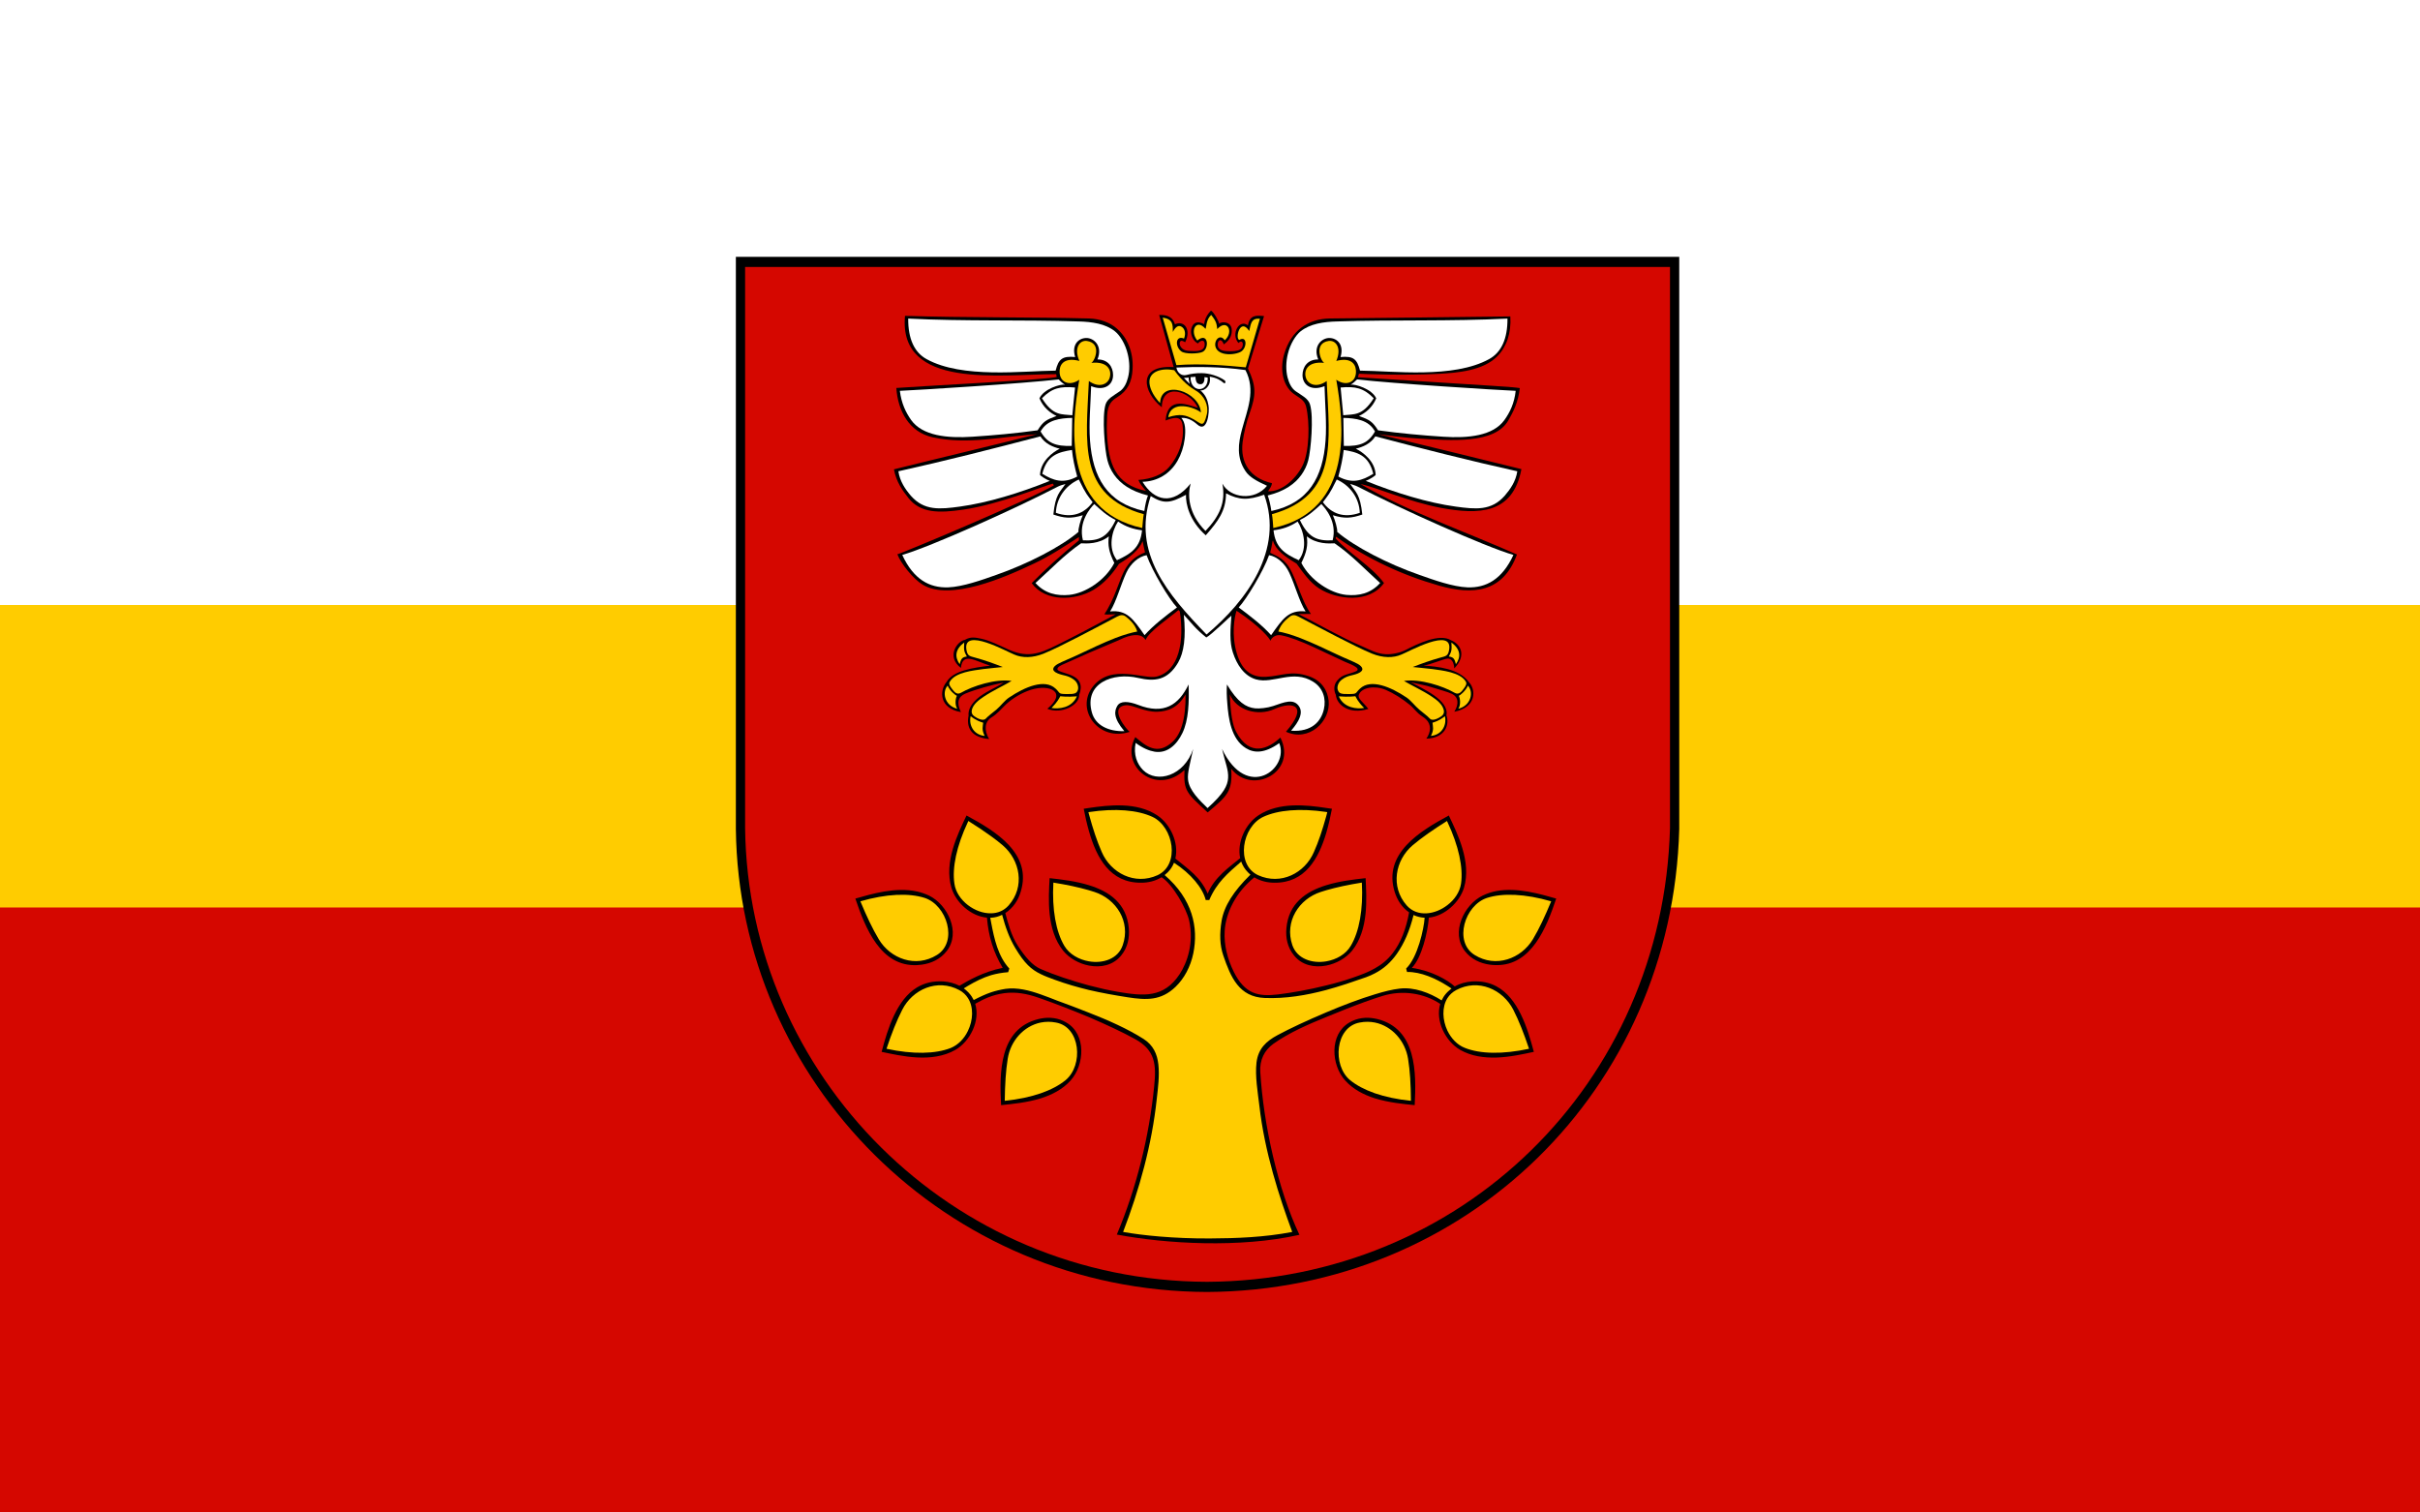 <?xml version="1.0" encoding="UTF-8" standalone="no"?>
<!-- Created with Inkscape (http://www.inkscape.org/) -->
<svg
   xmlns:dc="http://purl.org/dc/elements/1.1/"
   xmlns:cc="http://web.resource.org/cc/"
   xmlns:rdf="http://www.w3.org/1999/02/22-rdf-syntax-ns#"
   xmlns:svg="http://www.w3.org/2000/svg"
   xmlns="http://www.w3.org/2000/svg"
   xmlns:sodipodi="http://sodipodi.sourceforge.net/DTD/sodipodi-0.dtd"
   xmlns:inkscape="http://www.inkscape.org/namespaces/inkscape"
   height="500"
   width="800"
   id="svg2"
   sodipodi:version="0.32"
   inkscape:version="0.45.1"
   version="1.0"
   sodipodi:docbase="C:\Users\Mistrz\Desktop"
   sodipodi:docname="POL powiat limanowski flag.svg"
   inkscape:output_extension="org.inkscape.output.svg.inkscape">
  <rect width="100%" height="100%" fill="#333333" stroke="none"/>
  <defs
     id="defs4">
    <marker
       orient="auto"
       markerHeight="3"
       markerWidth="4"
       markerUnits="strokeWidth"
       refY="5"
       refX="10"
       viewBox="0 0 10 10"
       id="ArrowStart">
      <path
         id="path2178"
         d="M 10,0 L 0,5 L 10,10 L 10,0 z " />
    </marker>
    <marker
       orient="auto"
       markerHeight="3"
       markerWidth="4"
       markerUnits="strokeWidth"
       refY="5"
       refX="0"
       viewBox="0 0 10 10"
       id="ArrowEnd">
      <path
         id="path2175"
         d="M 0,0 L 10,5 L 0,10 L 0,0 z " />
    </marker>
    <marker
       markerUnits="strokeWidth"
       refX="0"
       refY="5"
       markerWidth="4"
       markerHeight="3"
       orient="auto"
       viewBox="0 0 10 10"
       id="marker2364">
      <path
         d="M 0,0 L 10,5 L 0,10 L 0,0 z "
         id="path7" />
    </marker>
    <marker
       markerUnits="strokeWidth"
       refX="10"
       refY="5"
       markerWidth="4"
       markerHeight="3"
       orient="auto"
       viewBox="0 0 10 10"
       id="marker2361">
      <path
         d="M 10,0 L 0,5 L 10,10 L 10,0 z "
         id="path10" />
    </marker>
  </defs>
  <sodipodi:namedview
     id="base"
     pagecolor="#ffffff"
     bordercolor="#666666"
     borderopacity="1.0"
     inkscape:pageopacity="0.0"
     inkscape:pageshadow="2"
     inkscape:cx="375"
     inkscape:cy="520"
     inkscape:zoom="0.35"
     inkscape:document-units="px"
     inkscape:current-layer="layer1" />
  <g
     inkscape:groupmode="layer"
     inkscape:label="Warstwa 1"
     id="layer1"
     transform="translate(0,-552.362)">
    <g
       id="g2380">
      <rect
         id="rect10394"
         style="fill:#d50700;fill-opacity:1;fill-rule:nonzero;stroke-width:1;stroke-linecap:butt;stroke-linejoin:miter;stroke-miterlimit:4;stroke-dasharray:none;stroke-dashoffset:0;stroke-opacity:1"
         y="802.362"
         x="0"
         height="250"
         width="800" />
      <rect
         id="rect10396"
         style="fill:#ffffff;fill-opacity:1;fill-rule:nonzero;stroke-width:1;stroke-linecap:butt;stroke-linejoin:miter;stroke-miterlimit:4;stroke-dasharray:none;stroke-dashoffset:0;stroke-opacity:1"
         y="552.362"
         x="0"
         height="250"
         width="800" />
      <rect
         id="rect10398"
         style="fill:#ffcc00;fill-opacity:1;fill-rule:nonzero;stroke-width:1;stroke-linecap:butt;stroke-linejoin:miter;stroke-miterlimit:4;stroke-dasharray:none;stroke-dashoffset:0;stroke-opacity:1"
         y="752.362"
         x="0"
         height="100"
         width="800" />
      <g
         transform="matrix(0.524,0,0,0.524,243.261,637.271)"
         id="g2293">
        <g
           id="g2180" />
        <g
           id="g2182" />
        <g
           id="g2184">
          <path
             style="fill:#000000;fill-rule:evenodd;stroke:none"
             d="M 0,0 L 595.152,0 L 595.152,361.08 C 590.688,525.456 460.8,652.176 297.288,653.04 C 132.192,652.536 1.872,520.056 0,361.08 L 0,0 z "
             id="path2186" />
          <path
             style="fill:#d50700;fill-rule:evenodd;stroke:none"
             d="M 5.832,6.408 L 589.32,6.408 L 589.32,360.36 C 584.928,521.568 457.632,645.768 297.288,646.632 C 135.432,646.128 7.632,516.24 5.832,360.36 L 5.832,6.408 z "
             id="path2188" />
          <path
             style="fill:#000000;fill-rule:evenodd;stroke:none"
             d="M 479.808,505.152 L 479.808,460.224 C 493.56,467.568 499.392,486.432 503.424,501.552 C 496.944,502.92 488.52,504.864 479.808,505.152 L 479.808,505.152 z M 479.808,446.832 L 479.808,400.104 C 493.128,397.656 507.6,402.048 517.536,404.856 C 511.344,423.216 501.984,447.048 479.808,446.832 z M 479.808,400.104 L 479.808,446.832 C 478.44,446.832 477.072,446.76 475.632,446.544 C 469.728,445.752 463.896,443.16 459.864,437.904 C 450.936,426.312 459.288,408.744 471.096,402.984 C 473.904,401.616 476.856,400.68 479.808,400.104 L 479.808,400.104 z M 479.808,460.224 C 475.488,457.92 470.448,456.768 464.4,457.128 C 460.656,457.416 456.912,458.352 453.528,460.296 C 448.992,456.264 439.344,450.504 426.456,448.56 C 432.648,442.296 436.464,426.168 437.184,416.88 C 447.12,415.872 456.552,407.304 459.36,398.016 C 464.184,381.672 455.184,363.888 449.784,352.44 C 431.712,362.232 408.024,376.416 415.656,400.752 C 417.24,405.72 420.12,410.4 424.728,413.568 C 422.856,423.936 419.544,432.648 414.288,439.416 C 410.976,443.664 407.232,446.616 403.056,448.92 L 403.056,467.856 C 404.64,467.352 406.224,466.848 407.736,466.344 C 420.624,462.312 434.232,464.544 444.384,471.312 C 441.144,481.896 447.624,494.928 456.984,500.328 C 463.968,504.288 471.96,505.368 479.808,505.152 L 479.808,460.224 L 479.808,460.224 z M 403.056,530.856 L 403.056,480.528 C 403.632,480.672 404.208,480.744 404.784,480.888 C 429.48,487.08 429.336,514.656 428.256,535.176 C 421.2,534.456 411.912,533.592 403.056,530.856 z M 403.056,448.92 L 403.056,467.856 C 394.992,470.592 386.352,473.904 378.144,477.288 C 376.272,478.008 374.328,478.8 372.456,479.592 L 372.456,459.648 C 378.432,458.208 384.408,456.48 389.88,454.536 C 394.632,452.88 399.024,451.224 403.056,448.92 L 403.056,448.92 z M 403.056,480.528 C 397.8,479.52 392.112,480.024 386.928,483.12 C 374.328,490.536 375.552,509.904 384.408,519.624 C 389.448,525.24 396.144,528.624 403.056,530.856 L 403.056,480.528 L 403.056,480.528 z M 372.456,447.12 L 372.456,396.432 C 380.52,393.912 389.448,392.832 397.296,391.968 C 397.872,404.64 399.384,424.512 388.728,437.76 C 384.912,442.44 378.792,445.896 372.456,447.12 L 372.456,447.12 z M 372.456,363.456 L 372.456,347.688 C 373.68,347.832 374.904,348.048 376.056,348.192 C 375.12,353.088 373.968,358.272 372.456,363.456 z M 372.456,347.688 L 372.456,363.456 C 367.632,379.656 359.064,395.064 339.768,394.848 C 335.448,394.848 330.984,393.84 327.096,391.464 C 315.36,400.896 309.024,413.928 308.376,425.376 C 307.872,434.088 310.104,442.944 314.136,451.08 C 321.192,465.192 329.616,466.776 342,465.336 C 350.424,464.328 361.44,462.384 372.456,459.648 L 372.456,479.592 C 360.936,484.272 348.984,489.456 339.048,496.512 C 333.432,500.544 330.336,506.736 330.84,514.368 C 332.928,547.56 341.856,588.096 355.536,616.968 C 318.024,625.464 271.224,622.656 240.336,616.824 C 252.864,587.088 260.712,554.976 263.88,523.512 C 265.32,509.688 264.672,500.544 251.856,493.488 C 243.864,489.096 233.568,484.272 222.768,479.664 L 222.768,459.648 C 229.104,461.304 235.368,462.744 240.912,463.68 C 257.184,466.416 269.928,467.712 279.936,452.592 C 284.76,445.248 289.08,432.792 285.984,418.752 C 284.256,411.12 275.544,395.712 268.56,391.392 C 264.6,393.84 260.136,394.848 255.744,394.848 C 236.016,395.064 227.52,379.008 222.768,362.376 L 222.768,347.688 C 235.224,345.888 252.792,343.728 265.752,352.296 C 274.104,357.768 279.576,369.576 277.272,379.584 C 285.192,386.136 293.256,391.32 297.648,401.76 C 301.968,391.248 311.544,384.84 318.168,379.368 C 316.008,369.432 321.48,357.696 329.76,352.296 C 342.648,343.8 360,345.816 372.456,347.688 L 372.456,347.688 z M 372.456,396.432 C 359.568,400.392 348.696,407.952 347.328,423.576 C 346.752,429.48 347.976,435.744 352.224,440.856 C 357.192,446.976 365.04,448.56 372.456,447.12 L 372.456,396.432 L 372.456,396.432 z M 222.768,447.12 C 230.184,448.56 237.96,446.976 243,440.856 C 247.248,435.744 248.4,429.48 247.896,423.576 C 246.528,407.952 235.656,400.392 222.768,396.432 L 222.768,447.12 z M 222.768,347.688 L 222.768,362.376 C 221.4,357.552 220.32,352.728 219.456,348.192 C 220.464,348.048 221.616,347.904 222.768,347.688 L 222.768,347.688 z M 222.768,396.432 L 222.768,447.12 C 216.36,445.896 210.312,442.44 206.496,437.76 C 195.84,424.512 197.28,404.64 197.928,391.968 C 205.776,392.832 214.704,393.912 222.768,396.432 L 222.768,396.432 z M 222.768,459.648 L 222.768,479.664 C 212.616,475.416 202.032,471.312 192.456,467.928 L 192.456,449.352 C 200.808,453.024 211.896,456.696 222.768,459.648 L 222.768,459.648 z M 192.456,530.856 C 199.44,528.624 206.136,525.24 211.176,519.624 C 219.96,509.904 221.256,490.536 208.584,483.12 C 203.472,480.024 197.784,479.52 192.456,480.528 L 192.456,530.856 z M 114.336,446.832 C 115.344,446.76 116.28,446.688 117.288,446.544 C 123.192,445.752 129.024,443.16 133.056,437.904 C 142.056,426.312 133.704,408.744 121.896,402.984 C 119.448,401.832 116.928,400.968 114.336,400.392 L 114.336,446.832 L 114.336,446.832 z M 192.456,449.352 L 192.456,467.928 C 191.808,467.712 191.232,467.496 190.584,467.28 C 183.816,464.976 176.904,463.536 169.272,464.544 C 161.424,465.624 156.024,468.432 150.984,471.24 C 154.296,481.824 147.816,494.928 138.456,500.328 C 131.112,504.504 122.544,505.512 114.336,505.08 L 114.336,460.872 C 118.944,458.136 124.416,456.696 131.04,457.128 C 134.424,457.416 137.88,458.208 141.048,459.864 C 146.304,456.768 156.024,451.008 168.336,448.56 C 162.576,438.912 159.408,428.976 158.4,416.88 C 148.32,416.016 138.744,407.376 136.008,398.016 C 131.184,381.672 140.112,363.888 145.512,352.44 C 163.656,362.232 187.272,376.416 179.64,400.752 C 178.056,405.936 174.96,410.76 169.992,414 C 171.72,420.48 173.808,428.328 177.84,434.52 C 182.592,441.864 187.056,446.976 192.24,449.28 C 192.312,449.28 192.384,449.352 192.456,449.352 L 192.456,449.352 z M 192.456,480.528 C 191.88,480.672 191.304,480.744 190.8,480.888 C 166.104,487.08 166.248,514.656 167.328,535.176 C 174.312,534.456 183.6,533.592 192.456,530.856 L 192.456,480.528 z M 75.384,404.856 C 81.72,423.504 91.296,447.912 114.336,446.832 L 114.336,400.392 C 100.728,397.368 85.608,401.976 75.384,404.856 L 75.384,404.856 z M 114.336,460.872 L 114.336,505.08 C 106.128,504.648 98.136,502.848 91.944,501.552 C 95.832,486.864 101.448,468.648 114.336,460.872 z "
             id="path2190" />
          <path
             style="fill:#000000;fill-rule:evenodd;stroke:none"
             d="M 190.008,111.888 C 167.904,113.328 146.376,118.728 124.128,113.832 C 109.296,110.52 102.24,97.272 101.232,82.728 C 109.08,82.008 200.16,77.256 202.464,75.744 C 202.248,75.528 202.248,74.232 202.032,74.016 C 166.968,74.016 102.456,83.88 106.704,37.224 C 144.36,38.448 187.992,37.944 222.912,38.88 C 229.68,39.096 236.088,41.4 240.48,45.36 C 246.672,50.76 250.92,59.688 250.272,70.848 C 249.84,78.84 247.248,84.456 240.48,88.632 C 237.456,90.504 234.576,92.736 234.216,100.152 C 234.072,103.68 233.928,107.208 234.072,110.736 C 234.936,130.536 239.328,143.712 258.768,147.672 C 256.968,145.584 254.952,143.352 253.944,140.76 C 262.224,140.184 269.424,137.304 273.456,132.48 C 279.144,125.856 283.248,115.704 281.736,105.696 C 280.8,99.648 275.184,101.736 271.08,103.248 C 272.448,86.76 286.416,94.104 291.456,95.184 C 286.56,84.6 268.992,78.912 268.704,94.896 C 256.608,85.248 253.152,68.112 276.192,69.552 C 273.24,58.68 270,47.448 267.048,36.648 C 269.856,36.648 275.256,36.576 276.984,42.552 C 282.744,39.816 287.496,45.792 283.464,53.856 C 281.016,52.416 280.44,52.92 280.08,54 C 279.576,55.8 281.304,58.968 285.12,59.256 C 287.352,59.4 291.312,59.832 293.76,58.68 C 295.056,58.032 295.848,56.88 295.776,55.08 C 295.704,51.624 292.68,52.92 291.528,54.648 C 288.72,53.352 287.064,49.752 287.136,46.944 C 287.352,42.912 289.872,39.456 295.416,42.48 C 295.56,42.192 295.56,38.088 299.736,33.912 C 301.464,34.704 305.136,41.328 304.776,42.192 C 306.792,40.464 312.552,40.968 312.84,45.864 C 312.984,48.672 312.408,52.056 307.8,55.224 C 306.432,51.192 304.056,52.272 303.984,55.224 C 303.912,57.744 305.64,58.968 308.16,59.328 C 310.032,59.616 312.768,59.616 314.712,59.4 C 317.016,59.112 319.536,58.608 319.824,55.512 C 319.968,53.496 318.744,52.632 317.088,54.36 C 312.048,48.744 317.664,38.88 323.064,43.272 C 324.216,36.648 328.104,36.864 333.216,37.368 L 323.064,70.488 C 328.464,81.864 328.104,87.192 324.144,98.568 C 322.128,104.184 320.472,111.024 319.68,117 C 318.168,129.6 324.144,139.608 338.184,142.776 C 338.184,144.288 336.816,146.304 335.736,147.888 C 344.232,148.32 352.944,140.472 357.264,132.192 C 362.016,123.192 362.088,104.184 359.784,94.608 C 358.56,89.352 353.808,88.416 350.352,85.104 C 344.592,79.416 343.296,69.984 346.032,60.984 C 350.424,46.44 361.008,39.096 374.688,38.88 C 411.48,38.448 451.944,38.088 488.592,37.584 C 489.24,48.168 486.216,56.808 480.312,62.784 C 471.528,71.712 455.616,73.152 443.592,73.8 C 421.632,74.952 395.64,73.944 393.048,73.728 C 393.048,74.376 392.472,75.312 392.472,75.96 C 488.376,82.08 489.24,82.008 494.568,82.8 C 493.56,91.728 490.392,97.848 487.368,103.104 C 478.8,118.368 450.576,115.848 430.704,114.624 C 421.344,114.12 412.488,112.752 405.36,111.888 C 433.224,118.656 467.712,127.008 495.576,133.92 C 490.176,162.648 468.216,162.648 445.032,158.4 C 424.44,154.584 403.272,145.08 394.056,143.352 C 423.504,160.56 462.744,174.384 492.768,187.776 C 483.84,212.112 464.688,213.408 443.664,207.432 C 419.976,200.664 398.592,190.584 378.576,176.544 C 378.504,176.904 378.504,177.336 378.432,177.696 C 386.928,187.2 400.824,194.976 408.888,205.776 C 399.6,218.808 379.224,216.432 367.92,209.16 C 362.16,205.416 357.84,199.224 353.736,193.536 C 346.248,189.072 340.488,184.896 338.832,178.992 C 338.256,179.64 338.544,181.08 337.104,186.624 C 339.408,188.064 345.096,189.504 348.984,195.768 C 351.936,200.52 353.88,206.496 356.04,211.824 C 357.912,216.504 359.856,221.184 362.808,225.288 C 360.792,225.288 356.904,225.288 354.96,225.36 C 366.984,231.48 382.248,240.264 395.136,245.736 C 399.816,247.752 404.208,250.416 410.04,250.704 C 413.784,250.92 419.112,249.768 422.352,248.112 C 429.624,244.368 443.808,237.24 451.224,241.92 C 456.552,243.936 461.592,250.92 453.24,259.632 C 453.024,255.6 451.296,253.224 448.92,253.44 C 445.896,253.8 438.84,257.112 433.872,257.832 C 442.368,258.552 456.192,259.488 462.6,268.488 C 466.848,272.952 467.496,284.184 453.24,286.992 C 456.48,281.88 455.688,277.56 451.728,275.688 C 448.632,274.248 444.312,273.24 439.632,271.728 C 435.456,270.288 429.84,269.424 425.736,268.344 C 433.008,272.304 450.216,279.576 448.272,289.296 C 450.36,294.84 447.696,303.624 435.6,303.984 C 438.552,299.736 438.84,295.056 435.384,291.744 C 434.232,290.592 432.216,289.512 430.776,288.216 C 428.688,286.344 427.104,284.256 425.304,282.744 C 420.48,278.784 414.864,275.256 409.968,273.168 C 403.056,270.288 394.848,271.584 393.048,276.192 C 392.04,278.64 395.64,280.8 399.024,285.192 C 386.712,289.008 379.08,282.528 378.504,276.336 C 377.136,273.528 377.136,270 379.296,267.408 C 382.68,263.088 387,263.448 391.248,261.432 C 395.352,259.488 386.064,256.32 384.048,255.384 C 372.384,250.2 355.32,240.912 344.016,238.752 C 340.848,238.176 338.328,239.76 337.176,242.208 C 337.248,241.272 330.912,233.136 315.864,223.272 C 314.568,226.944 312.48,238.392 316.08,250.344 C 319.752,262.512 326.88,265.32 334.368,264.96 C 344.232,264.456 350.136,260.712 361.296,264.528 C 369.72,267.336 373.248,273.6 373.968,280.008 C 375.336,293.04 361.512,306.288 347.04,299.592 C 361.08,283.536 352.224,279.792 339.624,285.336 C 329.328,289.944 315.864,286.2 311.616,276.048 C 312.048,288.288 313.416,295.56 315.576,299.592 C 324.432,316.224 336.312,310.032 343.512,303.264 C 354.384,325.152 325.656,339.84 312.48,322.92 C 313.488,337.248 310.032,340.056 297.648,350.496 C 284.328,338.256 282.384,336.888 283.032,323.712 C 265.176,340.416 241.992,321.336 252,302.976 C 258.768,308.664 265.896,314.856 275.616,305.856 C 280.584,301.176 283.968,291.816 283.68,276.048 C 279,284.4 272.592,286.776 265.824,286.992 C 257.4,287.136 250.272,282.456 246.024,282.888 C 234.432,284.112 247.32,299.16 248.472,299.664 C 228.888,306.144 213.984,285.624 225.144,271.224 C 236.664,256.32 257.472,266.76 265.392,264.816 C 279.72,261.288 282.96,242.28 280.08,223.704 C 279.792,223.488 279.432,222.984 279.216,222.84 C 274.104,227.304 260.424,236.448 258.48,241.704 C 256.248,237.96 251.496,237.744 244.872,240.336 C 243.648,240.84 242.424,241.488 241.056,242.064 C 229.032,247.032 217.656,252 205.776,257.4 C 203.328,258.48 202.104,259.992 203.328,260.856 C 207,263.52 221.472,263.376 216.576,276.408 C 216.792,282.888 205.344,288.792 196.488,285.12 C 209.304,274.536 198,269.424 186.264,273.096 C 180.936,274.752 174.816,278.208 170.352,282.384 C 167.328,285.264 165.096,288.216 161.136,290.664 C 156.96,293.256 156.456,298.728 159.768,304.2 C 148.392,303.264 145.296,296.784 146.808,289.512 C 146.376,285.48 148.752,281.952 152.064,278.928 C 156.816,274.536 164.592,271.584 168.912,268.56 C 161.424,270.072 151.344,272.808 144.792,275.544 C 140.328,277.416 139.032,281.16 141.984,287.208 C 128.448,284.904 128.16,273.888 132.984,268.128 C 137.088,261.072 149.544,259.2 160.416,257.904 C 151.488,255.24 142.92,248.904 141.984,259.344 C 132.336,252 139.968,242.208 144.504,241.632 C 148.104,239.472 151.128,240.12 155.16,240.984 C 160.488,242.208 165.672,244.872 170.496,247.032 C 183.312,253.296 190.944,250.776 202.752,244.8 C 211.248,240.624 223.344,234.36 239.616,225.504 C 237.6,225.504 234.144,225.864 232.488,225.504 C 235.224,221.472 237.96,215.784 240.192,209.88 C 244.368,199.008 246.6,190.872 258.12,186.48 C 257.544,184.104 257.112,181.728 256.608,179.352 C 254.448,184.896 248.544,189.648 241.704,193.68 C 237.24,200.52 232.056,206.28 225.576,210.096 C 213.984,216.936 195.336,217.872 186.624,205.848 C 195.192,197.064 205.2,188.064 216.432,178.848 C 216.432,178.128 216.36,177.408 216.432,176.76 C 207.144,182.808 197.784,188.928 188.28,193.392 C 169.848,202.176 135.144,217.44 117.792,206.784 C 111.888,203.184 104.184,193.608 101.88,187.632 C 102.888,187.848 185.472,153.216 200.664,144.144 L 199.944,143.064 C 194.688,144.288 167.04,156.024 143.424,159.48 C 128.088,161.712 116.496,161.784 108.864,152.136 C 105.192,147.456 101.232,142.128 99.72,134.064 C 127.152,127.224 161.64,119.088 190.008,111.888 z "
             id="path2192" />
          <path
             style="fill:#ffffff;fill-rule:evenodd;stroke:none"
             d="M 297.576,347.76 C 292.68,343.008 285.912,336.6 285.264,329.76 C 284.832,325.512 286.344,320.544 288.504,310.464 C 282.888,327.384 265.68,332.496 256.896,323.784 C 253.08,319.896 250.704,313.992 252.216,306.648 C 256.824,310.032 260.784,311.616 264.168,312.192 C 272.088,313.488 278.136,307.872 281.664,300.528 C 285.696,292.32 285.984,280.584 285.624,269.784 C 279.36,282.672 270.144,289.008 253.8,282.672 C 247.608,280.296 242.496,280.008 240.624,283.32 C 238.824,286.416 237.888,290.736 245.088,299.232 C 234.936,299.52 226.872,295.488 224.64,287.568 C 219.384,268.92 237.96,261.936 253.872,265.68 C 264.024,267.984 272.304,267.408 279,255.96 C 282.672,249.624 284.04,240.048 282.6,225.792 C 287.496,231.12 290.016,234.72 296.784,240.12 C 299.664,238.752 312.264,226.44 312.624,226.368 C 311.976,234.792 311.328,243 313.56,249.624 C 316.008,257.184 320.544,264.312 328.032,266.544 C 338.976,269.712 351.432,259.92 364.32,268.128 C 370.44,272.016 372.528,278.784 370.944,285.48 C 369.216,293.112 363.24,299.88 350.28,298.944 C 352.008,296.784 359.064,289.152 355.32,283.608 C 351.792,278.352 345.96,281.016 338.904,283.392 C 335.232,284.616 330.192,285.12 327.528,284.832 C 321.768,284.184 316.584,281.016 309.816,269.784 C 309.528,273.096 309.672,277.488 310.032,281.592 C 310.752,291.456 312.552,304.344 321.768,309.96 C 326.88,313.128 333.504,313.416 342.792,306.792 C 349.344,322.776 322.632,343.728 306.72,310.464 C 308.736,319.248 310.896,323.64 310.536,328.824 C 310.248,333.576 307.8,338.616 297.576,347.76 z "
             id="path2194" />
          <path
             style="fill:#ffffff;fill-rule:evenodd;stroke:none"
             d="M 309.24,149.184 C 317.448,153.504 323.208,153.648 333.288,150.048 C 345.888,184.824 322.344,217.008 296.928,238.248 C 272.52,212.976 249.84,186.768 261.72,150.912 C 270.216,156.168 274.248,155.304 283.968,150.12 C 283.752,155.88 286.128,166.536 296.424,175.68 C 304.416,166.608 309.096,160.272 309.24,149.184 z "
             id="path2196" />
          <path
             style="fill:#ffffff;fill-rule:evenodd;stroke:none"
             d="M 298.152,93.672 C 297.576,90.36 296.496,87.192 293.04,84.24 C 295.416,84.672 300.096,81.576 298.944,75.6 C 303.336,76.248 306,77.976 307.656,79.488 C 308.304,80.064 309.456,79.56 308.52,78.048 C 304.776,75.24 298.512,73.368 293.832,73.368 C 290.376,73.296 286.992,73.8 284.256,74.52 C 280.944,75.384 278.424,72.864 277.92,69.84 C 290.664,69.264 306.216,69.264 321.48,71.424 C 328.176,84.312 322.56,96.696 319.32,108.792 C 316.872,117.792 315.792,126.648 321.48,135.144 C 324.072,139.104 328.824,141.552 335.088,144.432 C 327.384,154.152 311.832,152.352 306.936,143.064 C 309.168,155.16 305.064,163.584 296.28,172.944 C 285.048,161.712 284.976,149.76 286.92,142.992 C 275.616,157.104 263.952,154.08 256.536,141.912 C 266.04,141.696 273.96,136.8 278.64,128.664 C 280.944,124.632 282.528,119.88 283.176,114.84 C 283.824,109.368 283.68,104.544 281.016,101.592 C 285.552,101.304 289.08,103.968 291.096,105.768 C 297.504,111.528 298.944,97.56 298.152,93.672 z "
             id="path2198" />
          <path
             style="fill:#ffcc00;fill-rule:evenodd;stroke:none"
             d="M 288.288,102.24 C 283.896,99.864 280.296,98.784 272.808,101.16 C 274.536,90.072 289.368,94.752 293.4,98.208 C 292.536,84.816 268.056,76.896 267.624,92.232 C 262.656,86.976 260.712,81.864 260.928,78.336 C 261.288,72.576 268.056,69.912 276.552,71.496 C 281.808,78.768 286.704,82.368 289.944,84.24 C 295.704,87.48 298.368,93.888 297.144,99.288 C 294.912,108.432 293.904,105.264 288.288,102.24 z "
             id="path2200" />
          <g
             id="g2202">
            <path
               style="fill:#ffcc00;fill-rule:evenodd;stroke:none"
               d="M 148.104,289.8 C 152.064,292.824 154.512,293.4 156.024,293.904 C 155.808,296.424 154.944,298.152 156.96,302.256 C 148.824,301.32 147.024,293.976 148.104,289.8 z "
               id="path2204" />
            <path
               style="fill:#ffcc00;fill-rule:evenodd;stroke:none"
               d="M 148.968,285.48 C 149.904,282.24 153.072,279.648 156.384,277.488 C 162.288,273.528 169.344,270.36 173.952,267.552 C 163.872,266.04 149.256,270.792 141.984,275.04 C 139.104,276.696 137.448,273.96 135.936,272.016 C 134.784,270.432 134.208,269.28 135,267.984 C 138.456,262.008 149.976,260.928 156.096,260.064 C 161.064,259.416 166.248,259.056 168.408,258.768 C 162.864,256.608 157.392,254.592 151.056,252.864 C 147.528,251.856 146.088,251.928 145.44,247.752 C 143.208,233.496 171,249.12 175.68,250.92 C 180.72,253.152 187.272,253.08 194.112,250.344 C 204.912,245.952 227.376,233.856 240.552,226.944 C 242.784,225.792 244.368,225.648 246.168,227.088 C 247.104,227.952 251.64,231.048 253.224,236.376 C 250.272,236.88 245.16,238.248 239.4,240.48 C 231.84,243.432 223.056,247.608 215.784,251.064 C 211.104,253.296 206.352,255.096 203.256,256.752 C 200.088,258.48 198.504,260.928 203.04,262.8 C 206.64,264.312 209.448,263.88 213.264,266.76 C 215.712,268.56 216.36,271.656 215.712,273.384 C 214.92,275.4 213.912,275.904 208.728,275.832 C 203.04,275.76 204.912,275.328 201.672,272.376 C 194.904,266.04 182.448,271.224 172.296,278.064 C 169.416,280.008 167.184,283.248 164.304,285.696 C 162.144,287.496 159.264,289.584 157.68,291.312 C 156.024,293.184 152.064,291.024 150.48,289.872 C 149.112,288.936 148.392,287.64 148.968,285.48 z "
               id="path2206" />
            <path
               style="fill:#ffcc00;fill-rule:evenodd;stroke:none"
               d="M 133.632,270.504 C 134.856,273.744 138.744,276.768 139.464,276.984 C 138.672,277.992 137.952,282.672 139.68,285.12 C 131.4,282.96 130.032,274.32 133.632,270.504 z "
               id="path2208" />
            <path
               style="fill:#ffcc00;fill-rule:evenodd;stroke:none"
               d="M 199.152,284.616 C 203.184,280.512 203.976,278.352 204.696,277.2 C 205.56,277.272 208.656,277.776 215.136,277.272 C 211.896,284.76 203.544,285.336 199.152,284.616 z "
               id="path2210" />
            <path
               style="fill:#ffcc00;fill-rule:evenodd;stroke:none"
               d="M 141.192,256.968 C 137.952,252.36 138.312,247.608 144.072,243.288 C 143.712,248.544 144.072,248.976 145.728,252.144 C 142.416,252.504 141.984,254.088 141.192,256.968 z "
               id="path2212" />
            <path
               style="fill:#ffffff;fill-rule:evenodd;stroke:none"
               d="M 236.088,223.704 C 240.048,217.512 242.784,206.928 246.312,199.296 C 249.048,193.392 254.088,189.072 259.128,188.208 C 262.728,198.36 273.384,216.072 278.28,221.184 C 271.512,226.224 263.448,232.344 257.832,238.68 C 250.56,228.312 246.672,222.624 236.088,223.704 z "
               id="path2214" />
            <path
               style="fill:#ffffff;fill-rule:evenodd;stroke:none"
               d="M 189,205.776 C 198.36,197.352 207.36,187.848 217.8,180.72 C 221.256,180.936 229.248,181.224 235.296,176.328 C 234.576,182.088 235.368,186.264 238.752,193.104 C 233.136,204.048 220.464,212.256 210.312,213.264 C 202.536,213.984 195.048,212.472 189,205.776 z "
               id="path2216" />
            <path
               style="fill:#ffffff;fill-rule:evenodd;stroke:none"
               d="M 104.976,188.064 C 122.832,182.88 176.328,158.904 203.04,145.008 C 204.696,144.144 206.424,143.784 207.936,143.28 C 204.408,148.608 201.6,149.688 200.304,162.576 C 207.072,164.88 211.392,165.312 218.88,163.008 C 217.512,165.744 215.856,171.792 216.144,173.52 C 205.272,182.808 184.248,193.68 164.232,200.664 C 155.304,203.832 143.208,208.152 133.992,208.512 C 122.184,208.944 112.104,203.544 104.976,188.064 z "
               id="path2218" />
            <path
               style="fill:#ffffff;fill-rule:evenodd;stroke:none"
               d="M 240.408,191.376 C 234.504,183.744 237.24,172.8 241.128,166.968 C 245.664,170.136 250.776,171.864 256.248,172.512 C 255.168,183.168 249.696,187.2 240.408,191.376 z "
               id="path2220" />
            <path
               style="fill:#ffffff;fill-rule:evenodd;stroke:none"
               d="M 218.952,178.848 C 215.928,167.112 223.704,158.4 226.08,155.952 C 230.544,159.912 233.712,163.08 239.616,166.032 C 234.504,176.832 229.32,179.352 218.952,178.848 z "
               id="path2222" />
            <path
               style="fill:#ffcc00;fill-rule:evenodd;stroke:none"
               d="M 216.648,77.544 C 210.24,82.008 203.688,79.056 204.264,71.496 C 204.624,66.96 208.152,63.432 216.72,65.664 C 213.12,57.528 216.864,52.416 221.472,53.064 C 230.904,54.432 226.656,65.448 224.28,66.888 C 235.008,65.736 237.456,72 235.656,76.752 C 234.216,80.496 229.104,82.872 222.696,78.336 C 221.04,116.928 215.28,150.624 257.328,162.36 C 256.824,165.024 256.68,168.408 256.392,171.072 C 205.056,159.912 212.04,104.688 216.648,77.544 z "
               id="path2224" />
            <path
               style="fill:#ffffff;fill-rule:evenodd;stroke:none"
               d="M 201.888,161.496 C 202.248,152.28 207.792,144.36 216.36,140.472 C 221.112,150.264 221.688,150.12 225.072,154.8 C 219.744,162.072 211.968,165.024 201.888,161.496 z "
               id="path2226" />
            <path
               style="fill:#ffffff;fill-rule:evenodd;stroke:none"
               d="M 120.312,64.512 C 112.536,60.264 108.648,51.624 108.72,38.952 C 144.144,40.752 180.432,39.6 216.072,40.752 C 224.784,40.968 233.136,42.192 239.112,46.944 C 242.28,49.464 245.736,54.936 247.248,61.416 C 248.4,66.24 248.616,71.496 247.392,76.104 C 246.528,79.56 245.016,82.872 242.208,84.816 C 238.464,87.48 234.36,89.352 233.208,93.168 C 230.904,100.944 232.704,121.896 234.432,128.448 C 235.296,131.688 236.664,134.712 238.608,137.448 C 242.64,143.136 249.048,147.816 259.992,150.552 C 259.056,152.712 258.192,156.672 257.688,160.344 C 234.072,155.304 225.144,138.96 223.416,115.848 C 222.624,105.048 223.776,93.024 224.136,81.576 C 232.344,84.888 238.032,80.928 237.96,74.52 C 237.96,69.552 234.936,64.656 228.096,64.728 C 231.624,56.448 226.008,51.12 221.04,51.192 C 216.072,51.264 211.68,55.512 214.056,63.216 C 205.92,62.424 203.544,64.512 201.744,71.784 C 181.224,71.928 142.848,76.968 120.312,64.512 z "
               id="path2228" />
            <path
               style="fill:#ffffff;fill-rule:evenodd;stroke:none"
               d="M 110.448,150.768 C 106.848,146.592 103.464,141.624 102.528,135.288 C 132.12,128.736 162,121.104 192.096,113.256 C 195.12,117.936 199.944,119.952 204.336,121.032 C 200.088,123.12 192.24,128.808 191.88,137.52 C 191.952,138.024 195.624,140.472 198.072,141.336 C 179.424,148.896 158.832,155.16 141.48,157.536 C 128.52,159.336 118.8,160.2 110.448,150.768 z "
               id="path2230" />
            <path
               style="fill:#ffffff;fill-rule:evenodd;stroke:none"
               d="M 193.32,136.872 C 196.272,124.92 203.688,123.192 212.04,121.824 C 212.544,127.08 213.768,132.768 215.352,138.6 C 206.712,143.28 200.448,141.264 193.32,136.872 z "
               id="path2232" />
            <path
               style="fill:#ffffff;fill-rule:evenodd;stroke:none"
               d="M 192.24,110.16 C 196.344,102.744 204.48,101.808 212.184,101.592 C 212.184,107.568 211.896,113.256 211.896,119.304 C 201.816,119.52 196.632,117.72 192.24,110.16 z "
               id="path2234" />
            <path
               style="fill:#ffffff;fill-rule:evenodd;stroke:none"
               d="M 191.52,89.28 C 193.968,95.112 198.432,98.568 202.32,100.368 C 195.696,102.816 193.896,103.824 190.368,109.44 C 176.184,111.384 162.72,112.608 149.328,113.472 C 133.344,114.552 117.72,112.896 110.592,102.96 C 107.208,98.136 104.4,92.376 103.464,84.528 C 114.048,84.096 181.296,79.92 203.616,77.328 C 203.904,77.688 206.568,80.208 207.648,80.64 C 204.84,80.136 194.184,83.304 191.52,89.28 z "
               id="path2236" />
            <path
               style="fill:#ffffff;fill-rule:evenodd;stroke:none"
               d="M 193.104,89.208 C 199.44,82.728 204.696,81.576 213.984,82.44 C 213.408,88.488 212.76,94.104 212.256,99.936 C 205.632,99.144 200.232,100.656 193.104,89.208 z "
               id="path2238" />
          </g>
          <path
             style="fill:#ffffff;fill-rule:evenodd;stroke:none"
             d="M 286.848,75.888 C 287.712,75.816 289.008,75.744 289.944,75.672 C 290.16,79.56 291.312,80.208 292.896,80.352 C 294.696,80.496 295.776,79.056 295.632,75.888 C 296.136,75.96 297.216,76.104 297.648,76.176 C 298.368,85.824 286.632,85.968 286.848,75.888 z "
             id="path2240" />
          <path
             style="fill:#ffffff;fill-rule:evenodd;stroke:none"
             d="M 286.344,80.208 C 285.768,79.56 283.176,77.04 282.672,76.392 C 283.68,76.32 284.688,76.248 285.696,76.176 C 285.48,77.256 286.2,79.344 286.344,80.208 z "
             id="path2242" />
          <path
             style="fill:#ffcc00;fill-rule:evenodd;stroke:none"
             d="M 277.92,68.328 L 269.28,38.304 C 275.832,39.384 275.616,42.624 275.688,47.376 C 277.488,43.92 279.144,43.344 280.44,43.776 C 282.816,44.496 284.256,47.664 282.744,51.552 C 277.2,49.248 276.984,56.736 281.088,59.688 C 283.608,61.488 291.744,61.128 294.264,60.048 C 298.8,58.176 298.224,46.944 291.096,52.776 C 286.128,46.728 290.448,38.592 296.28,45.432 C 296.928,44.496 296.568,39.6 299.88,36.648 C 303.552,41.184 303.264,42.84 303.696,45.576 C 309.888,38.808 314.424,47.16 308.448,52.632 C 304.128,46.224 297.792,58.392 307.512,60.984 C 311.112,61.92 315.504,61.344 318.24,60.048 C 322.704,57.888 322.704,49.32 317.592,52.416 C 314.784,51.48 318.168,38.016 323.856,46.8 C 325.008,41.904 325.08,38.664 330.624,39.024 L 321.696,69.696 C 309.168,68.544 293.832,67.104 277.92,68.328 z "
             id="path2244" />
          <g
             id="g2246">
            <path
               style="fill:#ffcc00;fill-rule:evenodd;stroke:none"
               d="M 447.336,289.8 C 443.448,292.824 441,293.4 439.488,293.904 C 439.704,296.424 440.568,298.152 438.48,302.256 C 446.616,301.32 448.416,293.976 447.336,289.8 z "
               id="path2248" />
            <path
               style="fill:#ffcc00;fill-rule:evenodd;stroke:none"
               d="M 446.472,285.48 C 445.536,282.24 442.44,279.648 439.128,277.488 C 433.224,273.528 426.168,270.36 421.488,267.552 C 431.64,266.04 446.184,270.792 453.456,275.04 C 456.336,276.696 458.064,273.96 459.504,272.016 C 460.656,270.432 461.232,269.28 460.512,267.984 C 456.984,262.008 445.464,260.928 439.416,260.064 C 434.376,259.416 429.264,259.056 427.032,258.768 C 432.576,256.608 438.12,254.592 444.384,252.864 C 447.912,251.856 449.352,251.928 450,247.752 C 452.232,233.496 424.512,249.12 419.832,250.92 C 414.792,253.152 408.168,253.08 401.4,250.344 C 390.6,245.952 368.136,233.856 354.888,226.944 C 352.656,225.792 351.144,225.648 349.344,227.088 C 348.336,227.952 343.872,231.048 342.216,236.376 C 345.24,236.88 350.352,238.248 356.04,240.48 C 363.672,243.432 372.384,247.608 379.728,251.064 C 384.408,253.296 389.16,255.096 392.256,256.752 C 395.352,258.48 396.936,260.928 392.472,262.8 C 388.872,264.312 386.064,263.88 382.248,266.76 C 379.8,268.56 379.08,271.656 379.8,273.384 C 380.592,275.4 381.528,275.904 386.712,275.832 C 392.4,275.76 390.528,275.328 393.768,272.376 C 400.536,266.04 413.064,271.224 423.216,278.064 C 426.024,280.008 428.328,283.248 431.208,285.696 C 433.296,287.496 436.248,289.584 437.832,291.312 C 439.488,293.184 443.376,291.024 445.032,289.872 C 446.328,288.936 447.12,287.64 446.472,285.48 z "
               id="path2250" />
            <path
               style="fill:#ffcc00;fill-rule:evenodd;stroke:none"
               d="M 461.808,270.504 C 460.584,273.744 456.696,276.768 456.048,276.984 C 456.84,277.992 457.56,282.672 455.76,285.12 C 464.112,282.96 465.48,274.32 461.808,270.504 z "
               id="path2252" />
            <path
               style="fill:#ffcc00;fill-rule:evenodd;stroke:none"
               d="M 396.36,284.616 C 392.256,280.512 391.536,278.352 390.816,277.2 C 389.88,277.272 386.856,277.776 380.376,277.272 C 383.616,284.76 391.968,285.336 396.36,284.616 z "
               id="path2254" />
            <path
               style="fill:#ffcc00;fill-rule:evenodd;stroke:none"
               d="M 454.248,256.968 C 457.56,252.36 457.2,247.608 451.44,243.288 C 451.728,248.544 451.44,248.976 449.784,252.144 C 453.024,252.504 453.528,254.088 454.248,256.968 z "
               id="path2256" />
            <path
               style="fill:#ffffff;fill-rule:evenodd;stroke:none"
               d="M 359.424,223.704 C 355.464,217.512 352.728,206.928 349.128,199.296 C 346.392,193.392 341.424,189.072 336.384,188.208 C 332.784,198.36 322.056,216.072 317.232,221.184 C 324,226.224 332.064,232.344 337.68,238.68 C 344.952,228.312 348.768,222.624 359.424,223.704 z "
               id="path2258" />
            <path
               style="fill:#ffffff;fill-rule:evenodd;stroke:none"
               d="M 406.44,205.776 C 397.152,197.352 388.152,187.848 377.712,180.72 C 374.184,180.936 366.264,181.224 360.216,176.328 C 360.936,182.088 360.144,186.264 356.76,193.104 C 362.376,204.048 375.048,212.256 385.128,213.264 C 392.976,213.984 400.392,212.472 406.44,205.776 z "
               id="path2260" />
            <path
               style="fill:#ffffff;fill-rule:evenodd;stroke:none"
               d="M 490.536,188.064 C 472.68,182.88 419.184,158.904 392.4,145.008 C 390.744,144.144 389.016,143.784 387.576,143.28 C 391.104,148.608 393.84,149.688 395.208,162.576 C 388.44,164.88 384.12,165.312 376.632,163.008 C 377.928,165.744 379.656,171.792 379.368,173.52 C 390.24,182.808 411.192,193.68 431.28,200.664 C 440.208,203.832 452.304,208.152 461.52,208.512 C 473.256,208.944 483.408,203.544 490.536,188.064 z "
               id="path2262" />
            <path
               style="fill:#ffffff;fill-rule:evenodd;stroke:none"
               d="M 355.104,191.376 C 361.008,183.744 358.2,172.8 354.384,166.968 C 349.776,170.136 344.736,171.864 339.192,172.512 C 340.344,183.168 345.816,187.2 355.104,191.376 z "
               id="path2264" />
            <path
               style="fill:#ffffff;fill-rule:evenodd;stroke:none"
               d="M 376.488,178.848 C 379.512,167.112 371.736,158.4 369.36,155.952 C 364.968,159.912 361.728,163.08 355.824,166.032 C 361.008,176.832 366.192,179.352 376.488,178.848 z "
               id="path2266" />
            <path
               style="fill:#ffcc00;fill-rule:evenodd;stroke:none"
               d="M 378.792,77.544 C 385.2,82.008 391.824,79.056 391.176,71.496 C 390.816,66.96 387.36,63.432 378.792,65.664 C 382.32,57.528 378.576,52.416 373.968,53.064 C 364.608,54.432 368.784,65.448 371.16,66.888 C 360.432,65.736 357.984,72 359.784,76.752 C 361.224,80.496 366.408,82.872 372.744,78.336 C 374.472,116.928 380.16,150.624 338.184,162.36 C 338.688,165.024 338.832,168.408 339.048,171.072 C 390.456,159.912 383.472,104.688 378.792,77.544 z "
               id="path2268" />
            <path
               style="fill:#ffffff;fill-rule:evenodd;stroke:none"
               d="M 393.624,161.496 C 393.264,152.28 387.72,144.36 379.08,140.472 C 374.328,150.264 373.752,150.12 370.368,154.8 C 375.696,162.072 383.544,165.024 393.624,161.496 z "
               id="path2270" />
            <path
               style="fill:#ffffff;fill-rule:evenodd;stroke:none"
               d="M 475.2,64.512 C 482.976,60.264 486.864,51.624 486.792,38.952 C 451.296,40.752 415.08,39.6 379.368,40.752 C 370.728,40.968 362.376,42.192 356.328,46.944 C 353.16,49.464 349.704,54.936 348.192,61.416 C 347.04,66.24 346.896,71.496 348.048,76.104 C 348.984,79.56 350.424,82.872 353.232,84.816 C 357.048,87.48 361.152,89.352 362.232,93.168 C 364.608,100.944 362.808,121.896 361.08,128.448 C 360.216,131.688 358.776,134.712 356.832,137.448 C 352.8,143.136 346.392,147.816 335.52,150.552 C 336.384,152.712 337.32,156.672 337.824,160.344 C 361.44,155.304 370.368,138.96 372.024,115.848 C 372.816,105.048 371.664,93.024 371.376,81.576 C 363.096,84.888 357.48,80.928 357.48,74.52 C 357.552,69.552 360.576,64.656 367.416,64.728 C 363.888,56.448 369.504,51.12 374.472,51.192 C 379.44,51.264 383.832,55.512 381.456,63.216 C 389.592,62.424 391.896,64.512 393.768,71.784 C 414.288,71.928 452.592,76.968 475.2,64.512 z "
               id="path2272" />
            <path
               style="fill:#ffffff;fill-rule:evenodd;stroke:none"
               d="M 484.992,150.768 C 488.592,146.592 492.048,141.624 492.984,135.288 C 463.32,128.736 433.44,121.104 403.416,113.256 C 400.392,117.936 395.568,119.952 391.104,121.032 C 395.424,123.12 403.272,128.808 403.632,137.52 C 403.56,138.024 399.816,140.472 397.368,141.336 C 416.088,148.896 436.608,155.16 453.96,157.536 C 466.92,159.336 476.64,160.2 484.992,150.768 z "
               id="path2274" />
            <path
               style="fill:#ffffff;fill-rule:evenodd;stroke:none"
               d="M 402.12,136.872 C 399.24,124.92 391.824,123.192 383.472,121.824 C 382.896,127.08 381.672,132.768 380.088,138.6 C 388.8,143.28 394.992,141.264 402.12,136.872 z "
               id="path2276" />
            <path
               style="fill:#ffffff;fill-rule:evenodd;stroke:none"
               d="M 403.2,110.16 C 399.168,102.744 390.96,101.808 383.256,101.592 C 383.256,107.568 383.544,113.256 383.544,119.304 C 393.696,119.52 398.88,117.72 403.2,110.16 z "
               id="path2278" />
            <path
               style="fill:#ffffff;fill-rule:evenodd;stroke:none"
               d="M 403.992,89.28 C 401.544,95.112 397.08,98.568 393.12,100.368 C 399.744,102.816 401.616,103.824 405.144,109.44 C 419.328,111.384 432.792,112.608 446.184,113.472 C 462.168,114.552 477.72,112.896 484.848,102.96 C 488.304,98.136 491.112,92.376 491.976,84.528 C 481.392,84.096 414.144,79.92 391.896,77.328 C 391.608,77.688 388.872,80.208 387.864,80.64 C 390.6,80.136 401.328,83.304 403.992,89.28 z "
               id="path2280" />
            <path
               style="fill:#ffffff;fill-rule:evenodd;stroke:none"
               d="M 402.408,89.208 C 396.072,82.728 390.744,81.576 381.528,82.44 C 382.104,88.488 382.68,94.104 383.184,99.936 C 389.808,99.144 395.208,100.656 402.408,89.208 z "
               id="path2282" />
          </g>
          <path
             style="fill:#ffcc00;fill-rule:evenodd;stroke:none"
             d="M 448.92,488.232 L 448.92,467.64 C 450.216,465.624 452.016,463.896 454.392,462.6 C 468.36,455.112 483.912,462.168 490.464,474.984 C 493.992,481.896 497.088,489.816 500.4,499.608 C 483.696,503.208 469.512,502.92 459.864,499.032 C 455.04,497.16 451.296,493.056 448.92,488.232 L 448.92,488.232 z M 448.92,463.824 C 449.784,463.032 450.576,462.312 451.512,461.592 C 450.648,461.088 449.856,460.512 448.92,459.936 L 448.92,463.824 L 448.92,463.824 z M 448.92,408.96 L 448.92,356.544 C 456.048,371.664 458.928,385.344 457.488,395.424 C 456.696,400.752 453.384,405.576 448.92,408.96 L 448.92,408.96 z M 502.848,430.488 C 506.808,423.864 510.408,416.088 514.368,406.584 C 497.952,401.832 483.768,401.256 473.904,404.424 C 459.864,408.96 452.664,432.072 466.056,440.424 C 479.448,448.776 495.432,442.8 502.848,430.488 z M 448.92,356.544 L 448.92,408.96 C 441.144,415.008 429.912,416.736 423.216,409.176 C 412.776,397.296 416.016,380.592 426.96,371.232 C 432.864,366.264 439.92,361.368 448.632,355.896 C 448.776,356.112 448.848,356.328 448.92,356.544 L 448.92,356.544 z M 448.92,459.936 C 441.648,455.328 432.216,451.008 423.432,451.152 L 422.856,448.992 C 430.128,442.008 434.088,423.936 434.52,416.952 C 432.144,416.808 429.84,416.304 427.536,415.224 C 425.088,425.16 421.704,433.008 416.952,439.776 C 413.136,445.176 408.6,449.208 403.128,452.016 L 403.128,465.264 C 408.96,463.464 414.288,462.168 418.68,461.664 C 427.896,460.512 437.76,464.328 445.248,469.08 C 445.968,467.568 446.904,466.056 448.056,464.76 C 448.344,464.4 448.632,464.112 448.92,463.824 L 448.92,459.936 L 448.92,459.936 z M 448.92,467.64 L 448.92,488.232 C 445.752,481.536 445.32,473.4 448.92,467.64 L 448.92,467.64 z M 403.128,527.688 L 403.128,483.048 C 414.072,485.28 422.28,494.784 424.08,505.944 C 425.304,513.576 425.808,522.072 425.88,532.44 C 417.312,531.576 409.68,529.92 403.128,527.688 z M 403.128,452.016 L 403.128,465.264 C 393.624,468.144 382.752,472.248 372.456,476.64 L 372.456,462.528 C 380.952,460.224 389.376,457.344 397.584,454.464 C 399.528,453.744 401.4,452.952 403.128,452.016 L 403.128,452.016 z M 403.128,483.048 L 403.128,527.688 C 396.792,525.456 391.464,522.648 387.504,519.408 C 376.128,509.976 378.072,485.784 393.624,483.048 C 396.936,482.4 400.176,482.472 403.128,483.048 L 403.128,483.048 z M 372.456,444.456 L 372.456,399.6 C 378.936,397.728 386.28,396.144 394.92,394.776 C 395.856,411.768 393.264,425.736 387.936,434.664 C 384.84,439.992 378.792,443.376 372.456,444.456 L 372.456,444.456 z M 372.456,352.872 L 372.456,350.208 C 372.672,350.28 372.888,350.28 373.104,350.352 C 372.888,351.144 372.672,352.008 372.456,352.872 z M 372.456,350.208 L 372.456,352.872 C 370.008,361.656 367.56,369.072 364.68,375.48 C 358.992,388.728 343.872,396.648 329.472,390.096 C 315.144,383.472 319.32,359.568 332.712,353.304 C 342,348.984 355.896,347.76 372.456,350.208 L 372.456,350.208 z M 372.456,399.6 L 372.456,444.456 C 363.6,445.968 354.096,442.944 351.072,434.232 C 345.96,419.328 355.32,405.072 369,400.68 C 370.152,400.32 371.304,399.96 372.456,399.6 L 372.456,399.6 z M 372.456,462.528 C 359.784,465.912 346.824,468.072 333.72,467.568 C 317.448,466.992 312.192,454.464 307.512,440.784 C 305.28,434.232 305.064,427.248 306.432,418.896 C 308.088,409.464 313.92,400.248 324.648,389.736 C 324.072,389.304 323.568,388.8 323.064,388.296 C 321.048,386.28 319.68,383.976 318.816,381.528 C 310.248,388.944 303.336,394.776 298.656,405.792 L 296.424,405.792 C 294.552,398.232 287.064,389.088 276.408,382.248 C 275.544,384.48 274.248,386.496 272.448,388.296 C 271.8,388.944 271.152,389.52 270.504,390.024 C 288.072,405.144 291.96,423 288.576,439.488 C 286.848,447.768 282.888,455.256 277.416,460.512 C 268.2,469.368 258.984,468.936 247.248,467.136 C 238.968,465.84 230.832,464.4 222.768,462.528 L 222.768,476.856 C 234.792,481.536 247.176,487.008 257.328,493.488 C 263.232,497.304 265.824,502.848 266.544,509.472 C 267.336,516.528 266.328,524.232 265.536,531.216 C 262.512,559.944 254.52,588.6 244.296,615.168 C 256.248,617.328 276.408,619.416 299.232,619.272 C 315.648,619.2 333.432,618.552 351,615.168 C 342.792,593.064 333.576,564.696 330.264,535.536 C 329.256,527.04 327.456,516.744 328.464,508.248 C 329.544,499.536 334.512,494.856 341.784,490.968 C 348.984,487.08 360.288,481.752 372.456,476.64 L 372.456,462.528 L 372.456,462.528 z M 222.768,444.456 L 222.768,399.6 C 223.92,399.96 225.072,400.32 226.224,400.68 C 239.832,405.072 249.264,419.328 244.08,434.232 C 241.128,442.944 231.624,445.968 222.768,444.456 L 222.768,444.456 z M 222.768,351.72 L 222.768,350.28 C 239.472,347.76 253.44,348.984 262.8,353.304 C 276.192,359.568 280.368,383.472 266.04,390.096 C 251.64,396.648 236.52,388.728 230.832,375.48 C 227.88,368.784 225.288,361.008 222.768,351.72 z M 222.768,350.28 L 222.768,351.72 C 222.624,351.216 222.48,350.784 222.408,350.352 C 222.48,350.28 222.624,350.28 222.768,350.28 L 222.768,350.28 z M 222.768,399.6 L 222.768,444.456 C 216.432,443.376 210.384,439.992 207.216,434.664 C 201.96,425.736 199.368,411.768 200.304,394.776 C 208.944,396.144 216.216,397.728 222.768,399.6 L 222.768,399.6 z M 222.768,462.528 L 222.768,476.856 C 215.784,474.048 208.944,471.528 202.68,469.224 C 199.368,467.928 195.912,466.56 192.384,465.336 L 192.384,452.52 C 194.832,453.744 197.568,454.752 200.88,455.976 C 208.08,458.64 215.352,460.728 222.768,462.528 L 222.768,462.528 z M 192.384,527.688 L 192.384,483.048 C 195.408,482.472 198.576,482.4 201.888,483.048 C 217.512,485.784 219.384,509.976 208.008,519.408 C 204.048,522.648 198.792,525.456 192.384,527.688 z M 192.384,452.52 L 192.384,465.336 C 185.112,462.744 177.552,460.8 170.136,461.808 C 166.896,462.312 163.944,463.032 161.064,463.968 L 161.064,453.168 C 164.376,452.232 167.904,451.584 171.792,451.296 L 172.512,448.992 C 165.384,441.216 163.008,430.272 161.064,420.048 L 161.064,416.952 C 163.44,416.808 165.744,416.232 167.976,415.08 C 170.064,422.928 172.584,429.912 176.256,436.032 C 182.088,445.752 186.264,449.568 192.384,452.52 L 192.384,452.52 z M 192.384,483.048 L 192.384,527.688 C 185.904,529.92 178.2,531.576 169.632,532.44 C 169.776,522.072 170.28,513.576 171.504,505.944 C 173.232,494.784 181.44,485.28 192.384,483.048 L 192.384,483.048 z M 161.064,414.144 L 161.064,365.544 C 163.728,367.416 166.104,369.36 168.336,371.232 C 179.28,380.592 182.592,397.296 172.08,409.176 C 169.056,412.56 165.168,414.072 161.064,414.144 z M 161.064,365.544 L 161.064,414.144 C 156.024,414.288 150.696,412.272 146.376,408.96 L 146.376,356.544 C 146.448,356.328 146.592,356.112 146.664,355.896 C 152.064,359.28 156.816,362.448 161.064,365.544 L 161.064,365.544 z M 161.064,416.952 L 161.064,420.048 C 160.848,419.04 160.704,417.96 160.488,416.952 C 160.704,416.952 160.848,416.952 161.064,416.952 L 161.064,416.952 z M 161.064,453.168 L 161.064,463.968 C 157.464,465.192 153.936,466.848 150.048,468.864 C 149.328,467.424 148.464,465.984 147.312,464.76 C 147.024,464.4 146.736,464.04 146.376,463.752 L 146.376,459.936 C 151.128,457.128 155.808,454.752 161.064,453.168 L 161.064,453.168 z M 146.376,488.376 C 149.688,481.608 150.12,473.328 146.376,467.568 L 146.376,488.376 z M 90.144,430.488 C 86.184,423.864 82.512,416.088 78.552,406.584 C 94.968,401.832 109.152,401.256 119.088,404.424 C 133.128,408.96 140.328,432.072 126.864,440.424 C 113.472,448.776 97.488,442.8 90.144,430.488 L 90.144,430.488 z M 146.376,356.544 C 139.248,371.664 136.368,385.344 137.88,395.424 C 138.6,400.752 141.984,405.576 146.376,408.96 L 146.376,356.544 L 146.376,356.544 z M 146.376,459.936 L 146.376,463.752 C 145.584,462.888 144.648,462.168 143.784,461.52 C 144.648,460.944 145.512,460.44 146.376,459.936 L 146.376,459.936 z M 146.376,467.568 C 145.08,465.552 143.28,463.824 140.976,462.6 C 127.008,455.112 111.456,462.168 104.976,474.984 C 101.448,481.896 98.28,489.816 95.04,499.608 C 111.672,503.208 125.928,502.92 135.576,499.104 C 140.256,497.16 144.072,493.2 146.376,488.376 L 146.376,467.568 z "
             id="path2284" />
        </g>
      </g>
    </g>
  </g>
</svg>
